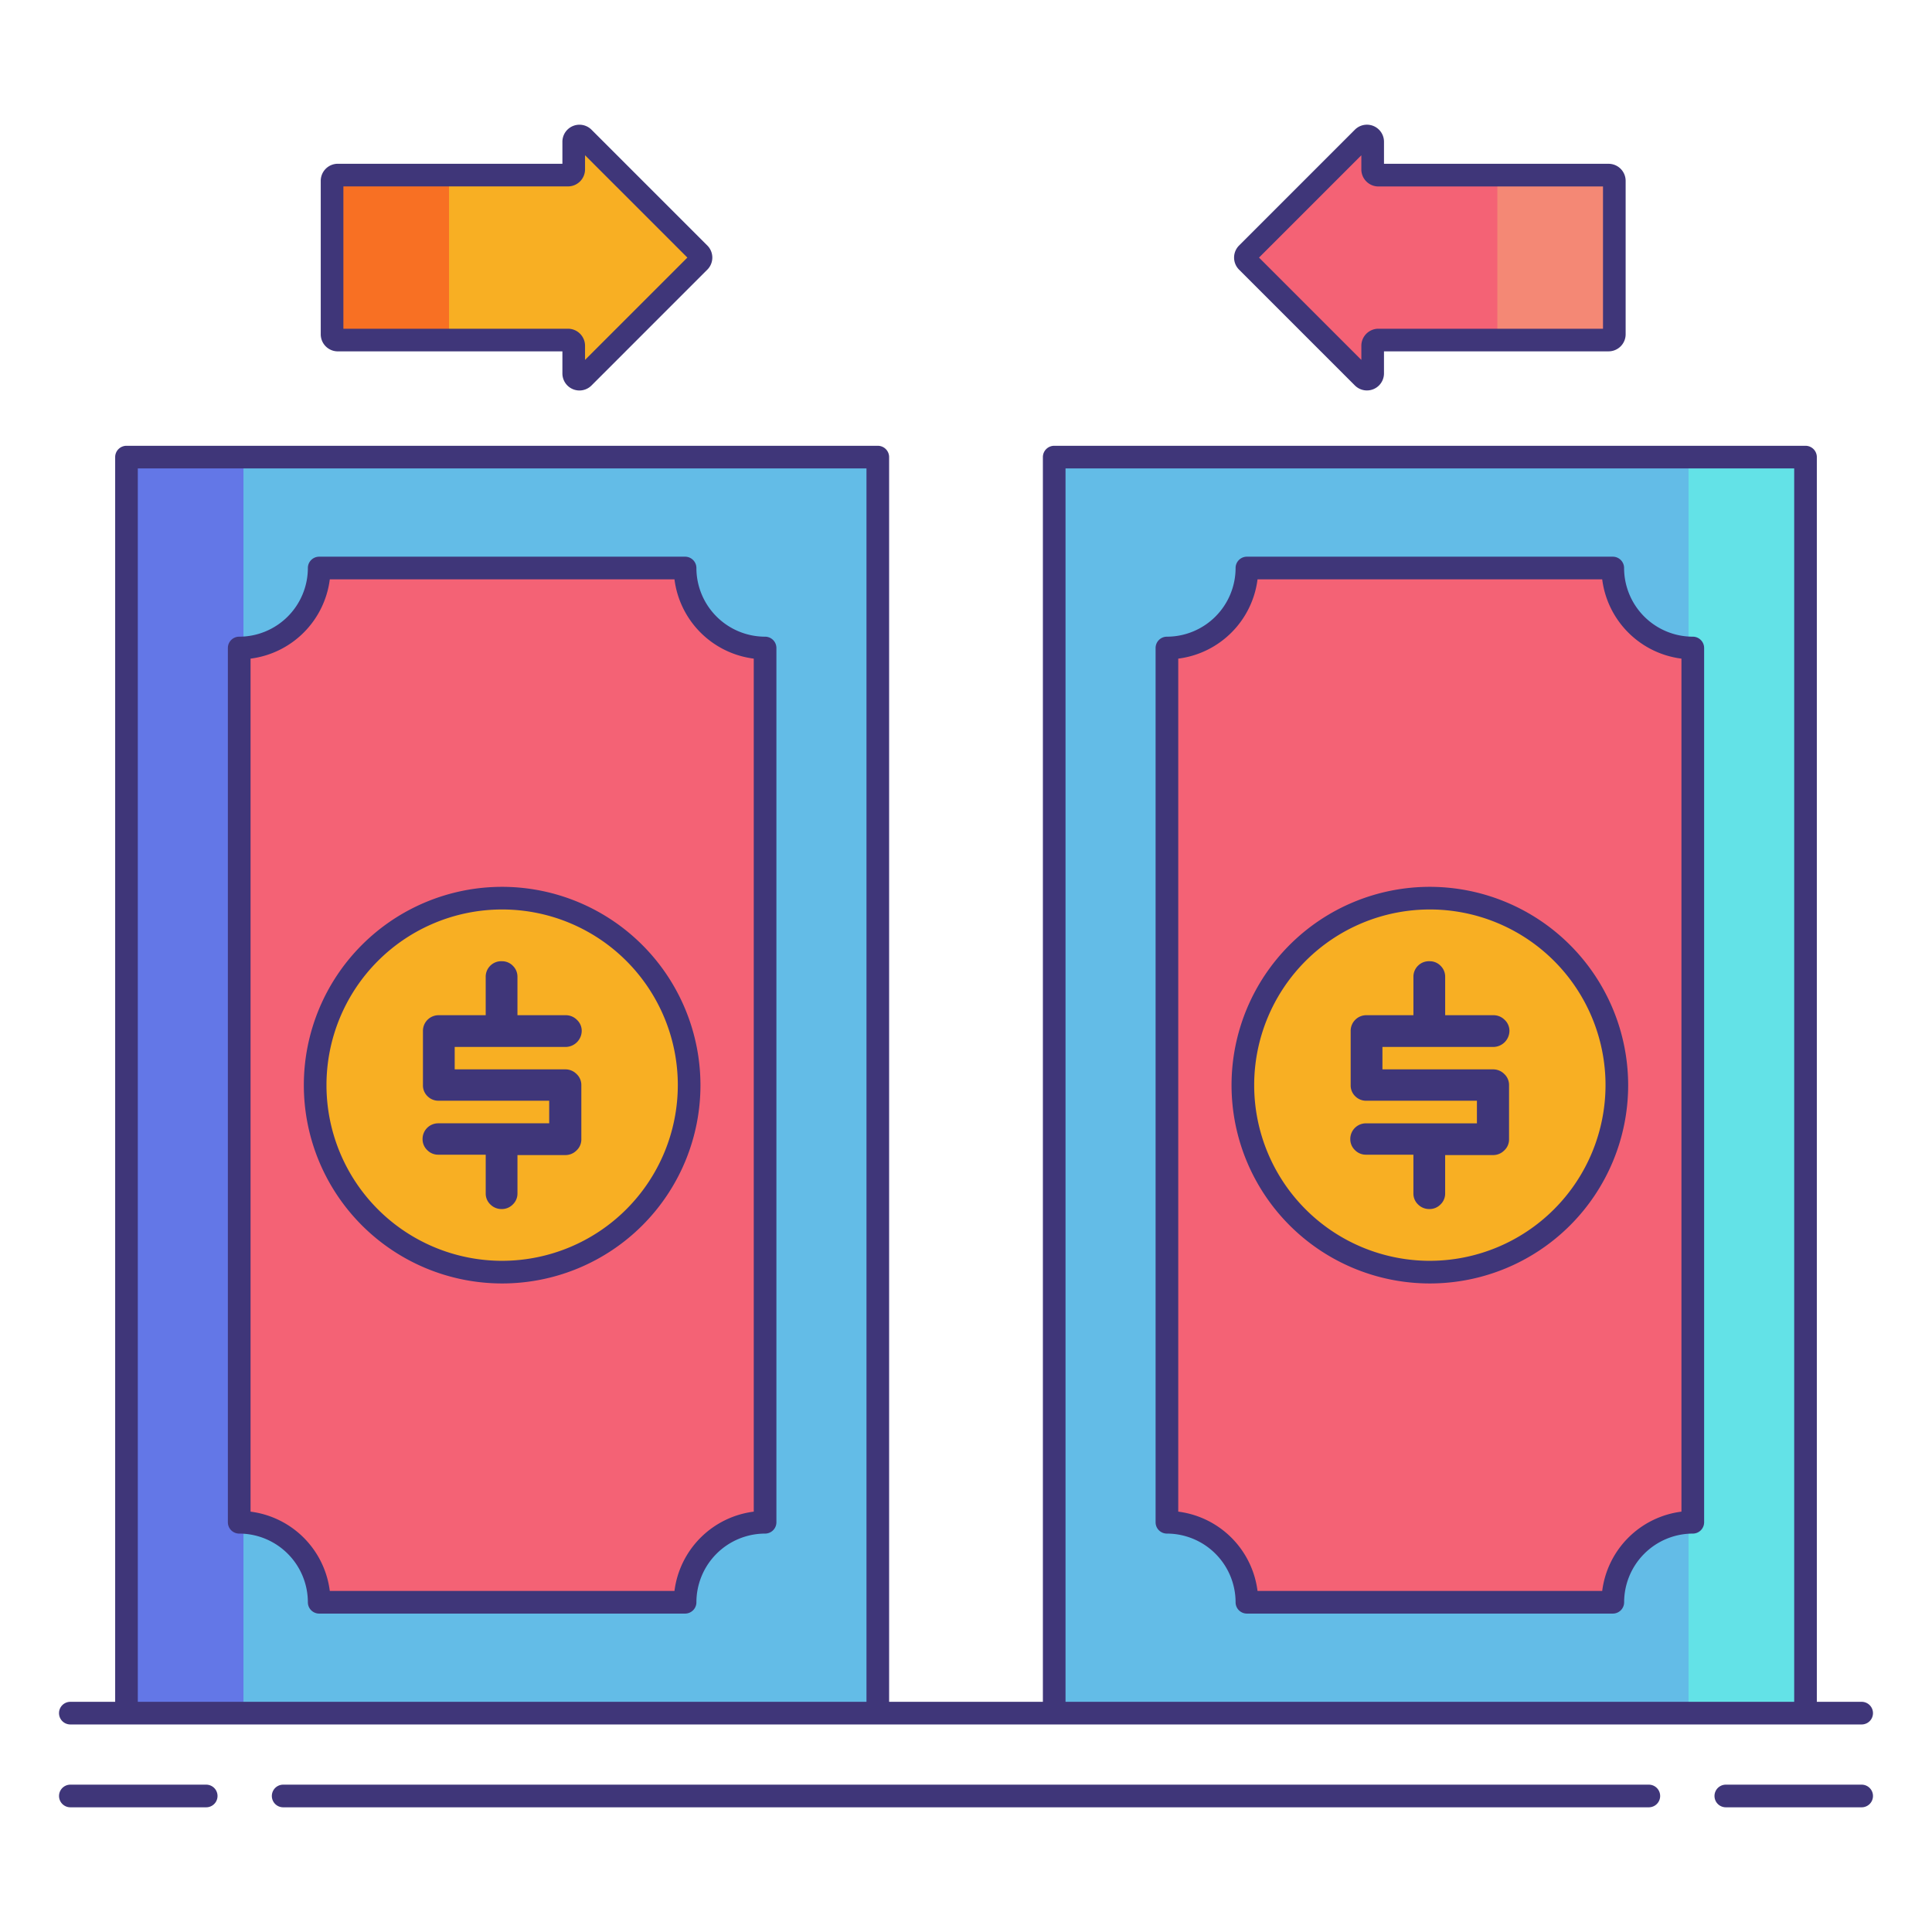 <svg height="512" viewBox="0 0 256 256" width="512" xmlns="http://www.w3.org/2000/svg"><path d="m139.687 60.569h99.553v166.434h-99.553z" fill="#63bce7"/><path d="m16.76 60.569h99.553v166.434h-99.553z" fill="#63bce7"/><path d="m16.76 60.569h15.5v166.434h-15.5z" fill="#6377e7"/><path d="m223.74 60.569h15.5v166.434h-15.5z" fill="#63e2e7"/><path d="m101.378 201.709v-115.845a10.6 10.6 0 0 1 -10.6-10.6h-48.484a10.6 10.6 0 0 1 -10.6 10.6v115.845a10.6 10.6 0 0 1 10.6 10.6h48.484a10.6 10.6 0 0 1 10.6-10.6z" fill="#f46275"/><circle cx="66.536" cy="143.787" fill="#f8af23" r="24.777"/><path d="m77.03 143.774v7.2a1.977 1.977 0 0 1 -.631 1.46 2.066 2.066 0 0 1 -1.5.619h-6.333v5.073a1.986 1.986 0 0 1 -.618 1.473 2.017 2.017 0 0 1 -1.46.606 2.074 2.074 0 0 1 -1.509-.606 1.985 1.985 0 0 1 -.619-1.473v-5.123h-6.288a2.015 2.015 0 0 1 -1.46-.606 1.985 1.985 0 0 1 -.619-1.473 2.07 2.07 0 0 1 2.079-2.079h14.7v-2.994h-14.65a2.025 2.025 0 0 1 -1.472-.594 1.991 1.991 0 0 1 -.607-1.485v-7.172a2.071 2.071 0 0 1 2.079-2.079h6.236v-5.073a2.053 2.053 0 0 1 2.153-2.079 1.977 1.977 0 0 1 1.448.606 2.006 2.006 0 0 1 .606 1.473v5.073h6.385a2.068 2.068 0 0 1 1.5.618 1.979 1.979 0 0 1 .631 1.46 2.156 2.156 0 0 1 -2.128 2.128h-14.703v2.97h14.65a2.068 2.068 0 0 1 1.5.619 1.978 1.978 0 0 1 .63 1.458z" fill="#3f3679"/><path d="m224.3 201.709v-115.845a10.6 10.6 0 0 1 -10.6-10.6h-48.478a10.6 10.6 0 0 1 -10.6 10.6v115.845a10.6 10.6 0 0 1 10.6 10.6h48.484a10.6 10.6 0 0 1 10.594-10.6z" fill="#f46275"/><circle cx="189.464" cy="143.787" fill="#f8af23" r="24.777"/><path d="m199.957 143.774v7.2a1.977 1.977 0 0 1 -.631 1.46 2.066 2.066 0 0 1 -1.5.619h-6.336v5.073a1.986 1.986 0 0 1 -.618 1.473 2.017 2.017 0 0 1 -1.46.606 2.074 2.074 0 0 1 -1.509-.606 1.985 1.985 0 0 1 -.619-1.473v-5.123h-6.284a2.015 2.015 0 0 1 -1.46-.606 1.985 1.985 0 0 1 -.619-1.473 2.07 2.07 0 0 1 2.079-2.076h14.7v-2.994h-14.651a2.025 2.025 0 0 1 -1.472-.594 1.991 1.991 0 0 1 -.607-1.485v-7.175a2.071 2.071 0 0 1 2.079-2.079h6.236v-5.073a2.053 2.053 0 0 1 2.153-2.079 1.977 1.977 0 0 1 1.448.606 2.006 2.006 0 0 1 .606 1.473v5.073h6.385a2.068 2.068 0 0 1 1.5.618 1.979 1.979 0 0 1 .631 1.46 2.156 2.156 0 0 1 -2.128 2.128h-14.7v2.97h14.651a2.068 2.068 0 0 1 1.5.619 1.978 1.978 0 0 1 .626 1.458z" fill="#3f3679"/><path d="m75.262 23.2h-30.502a.759.759 0 0 0 -.759.759v20.341a.759.759 0 0 0 .759.759h30.5a.759.759 0 0 1 .759.759v3.661a.759.759 0 0 0 1.3.537l15.345-15.348a.759.759 0 0 0 0-1.074l-15.347-15.347a.759.759 0 0 0 -1.3.537v3.661a.759.759 0 0 1 -.755.755z" fill="#f8af23"/><path d="m59.5 44.3v-20.337a.759.759 0 0 1 .759-.759h-15.499a.759.759 0 0 0 -.759.759v20.337a.759.759 0 0 0 .759.759h15.5a.759.759 0 0 1 -.76-.759z" fill="#f87023"/><path d="m182.645 23.2h30.5a.759.759 0 0 1 .759.759v20.341a.759.759 0 0 1 -.759.759h-30.5a.759.759 0 0 0 -.759.759v3.661a.759.759 0 0 1 -1.3.537l-15.343-15.348a.759.759 0 0 1 0-1.074l15.347-15.347a.759.759 0 0 1 1.3.537v3.661a.759.759 0 0 0 .755.755z" fill="#f46275"/><path d="m213.147 23.2h-15.5a.759.759 0 0 1 .759.759v20.341a.759.759 0 0 1 -.759.759h15.5a.759.759 0 0 0 .759-.759v-20.337a.759.759 0 0 0 -.759-.763z" fill="#f48875"/><g fill="#3f3679"><path d="m101.377 84.364a9.11 9.11 0 0 1 -9.1-9.1 1.5 1.5 0 0 0 -1.5-1.5h-48.483a1.5 1.5 0 0 0 -1.5 1.5 9.11 9.11 0 0 1 -9.1 9.1 1.5 1.5 0 0 0 -1.5 1.5v115.845a1.5 1.5 0 0 0 1.5 1.5 9.11 9.11 0 0 1 9.1 9.1 1.5 1.5 0 0 0 1.5 1.5h48.484a1.5 1.5 0 0 0 1.5-1.5 9.11 9.11 0 0 1 9.1-9.1 1.5 1.5 0 0 0 1.5-1.5v-115.845a1.5 1.5 0 0 0 -1.501-1.5zm-1.5 115.936a12.125 12.125 0 0 0 -10.507 10.507h-45.67a12.125 12.125 0 0 0 -10.5-10.507v-113.028a12.125 12.125 0 0 0 10.5-10.507h45.671a12.125 12.125 0 0 0 10.506 10.507z"/><path d="m66.537 117.51a26.277 26.277 0 1 0 26.277 26.277 26.307 26.307 0 0 0 -26.277-26.277zm0 49.554a23.277 23.277 0 1 1 23.277-23.277 23.3 23.3 0 0 1 -23.277 23.276z"/><path d="m224.3 84.364a9.11 9.11 0 0 1 -9.1-9.1 1.5 1.5 0 0 0 -1.5-1.5h-48.478a1.5 1.5 0 0 0 -1.5 1.5 9.11 9.11 0 0 1 -9.1 9.1 1.5 1.5 0 0 0 -1.5 1.5v115.845a1.5 1.5 0 0 0 1.5 1.5 9.11 9.11 0 0 1 9.1 9.1 1.5 1.5 0 0 0 1.5 1.5h48.484a1.5 1.5 0 0 0 1.5-1.5 9.11 9.11 0 0 1 9.1-9.1 1.5 1.5 0 0 0 1.5-1.5v-115.845a1.5 1.5 0 0 0 -1.506-1.5zm-1.5 115.936a12.125 12.125 0 0 0 -10.5 10.508h-45.671a12.125 12.125 0 0 0 -10.506-10.508v-113.028a12.125 12.125 0 0 0 10.507-10.507h45.67a12.125 12.125 0 0 0 10.5 10.507z"/><path d="m189.463 117.51a26.277 26.277 0 1 0 26.277 26.277 26.306 26.306 0 0 0 -26.277-26.277zm0 49.554a23.277 23.277 0 1 1 23.277-23.277 23.3 23.3 0 0 1 -23.277 23.276z"/><path d="m44.76 46.558h29.761v2.92a2.258 2.258 0 0 0 3.856 1.6l15.349-15.35a2.262 2.262 0 0 0 0-3.194l-15.349-15.347a2.259 2.259 0 0 0 -3.856 1.6v2.913h-29.761a2.262 2.262 0 0 0 -2.26 2.263v20.337a2.262 2.262 0 0 0 2.26 2.258zm.74-21.858h29.762a2.262 2.262 0 0 0 2.259-2.259v-1.869l13.559 13.559-13.559 13.558v-1.872a2.262 2.262 0 0 0 -2.259-2.259h-29.762z"/><path d="m179.529 51.075a2.259 2.259 0 0 0 3.856-1.6v-2.92h29.762a2.262 2.262 0 0 0 2.259-2.259v-20.333a2.262 2.262 0 0 0 -2.259-2.259h-29.761v-2.92a2.259 2.259 0 0 0 -3.856-1.6l-15.348 15.35a2.262 2.262 0 0 0 0 3.195zm.856-30.5v1.873a2.262 2.262 0 0 0 2.259 2.259h29.762v18.851h-29.761a2.262 2.262 0 0 0 -2.259 2.259v1.873l-13.559-13.559z"/><path d="m27.323 236.477h-18a1.5 1.5 0 1 0 0 3h18a1.5 1.5 0 0 0 0-3z"/><path d="m246.68 236.477h-18a1.5 1.5 0 0 0 0 3h18a1.5 1.5 0 1 0 0-3z"/><path d="m218.479 236.477h-180.958a1.5 1.5 0 0 0 0 3h180.958a1.5 1.5 0 0 0 0-3z"/><path d="m9.32 228.5h237.36a1.5 1.5 0 0 0 0-3h-5.94v-164.931a1.5 1.5 0 0 0 -1.5-1.5h-99.553a1.5 1.5 0 0 0 -1.5 1.5v164.931h-20.374v-164.931a1.5 1.5 0 0 0 -1.5-1.5h-99.553a1.5 1.5 0 0 0 -1.5 1.5v164.931h-5.94a1.5 1.5 0 1 0 0 3zm131.867-166.431h96.553v163.431h-96.553zm-122.927 0h96.553v163.431h-96.553z"/></g></svg>